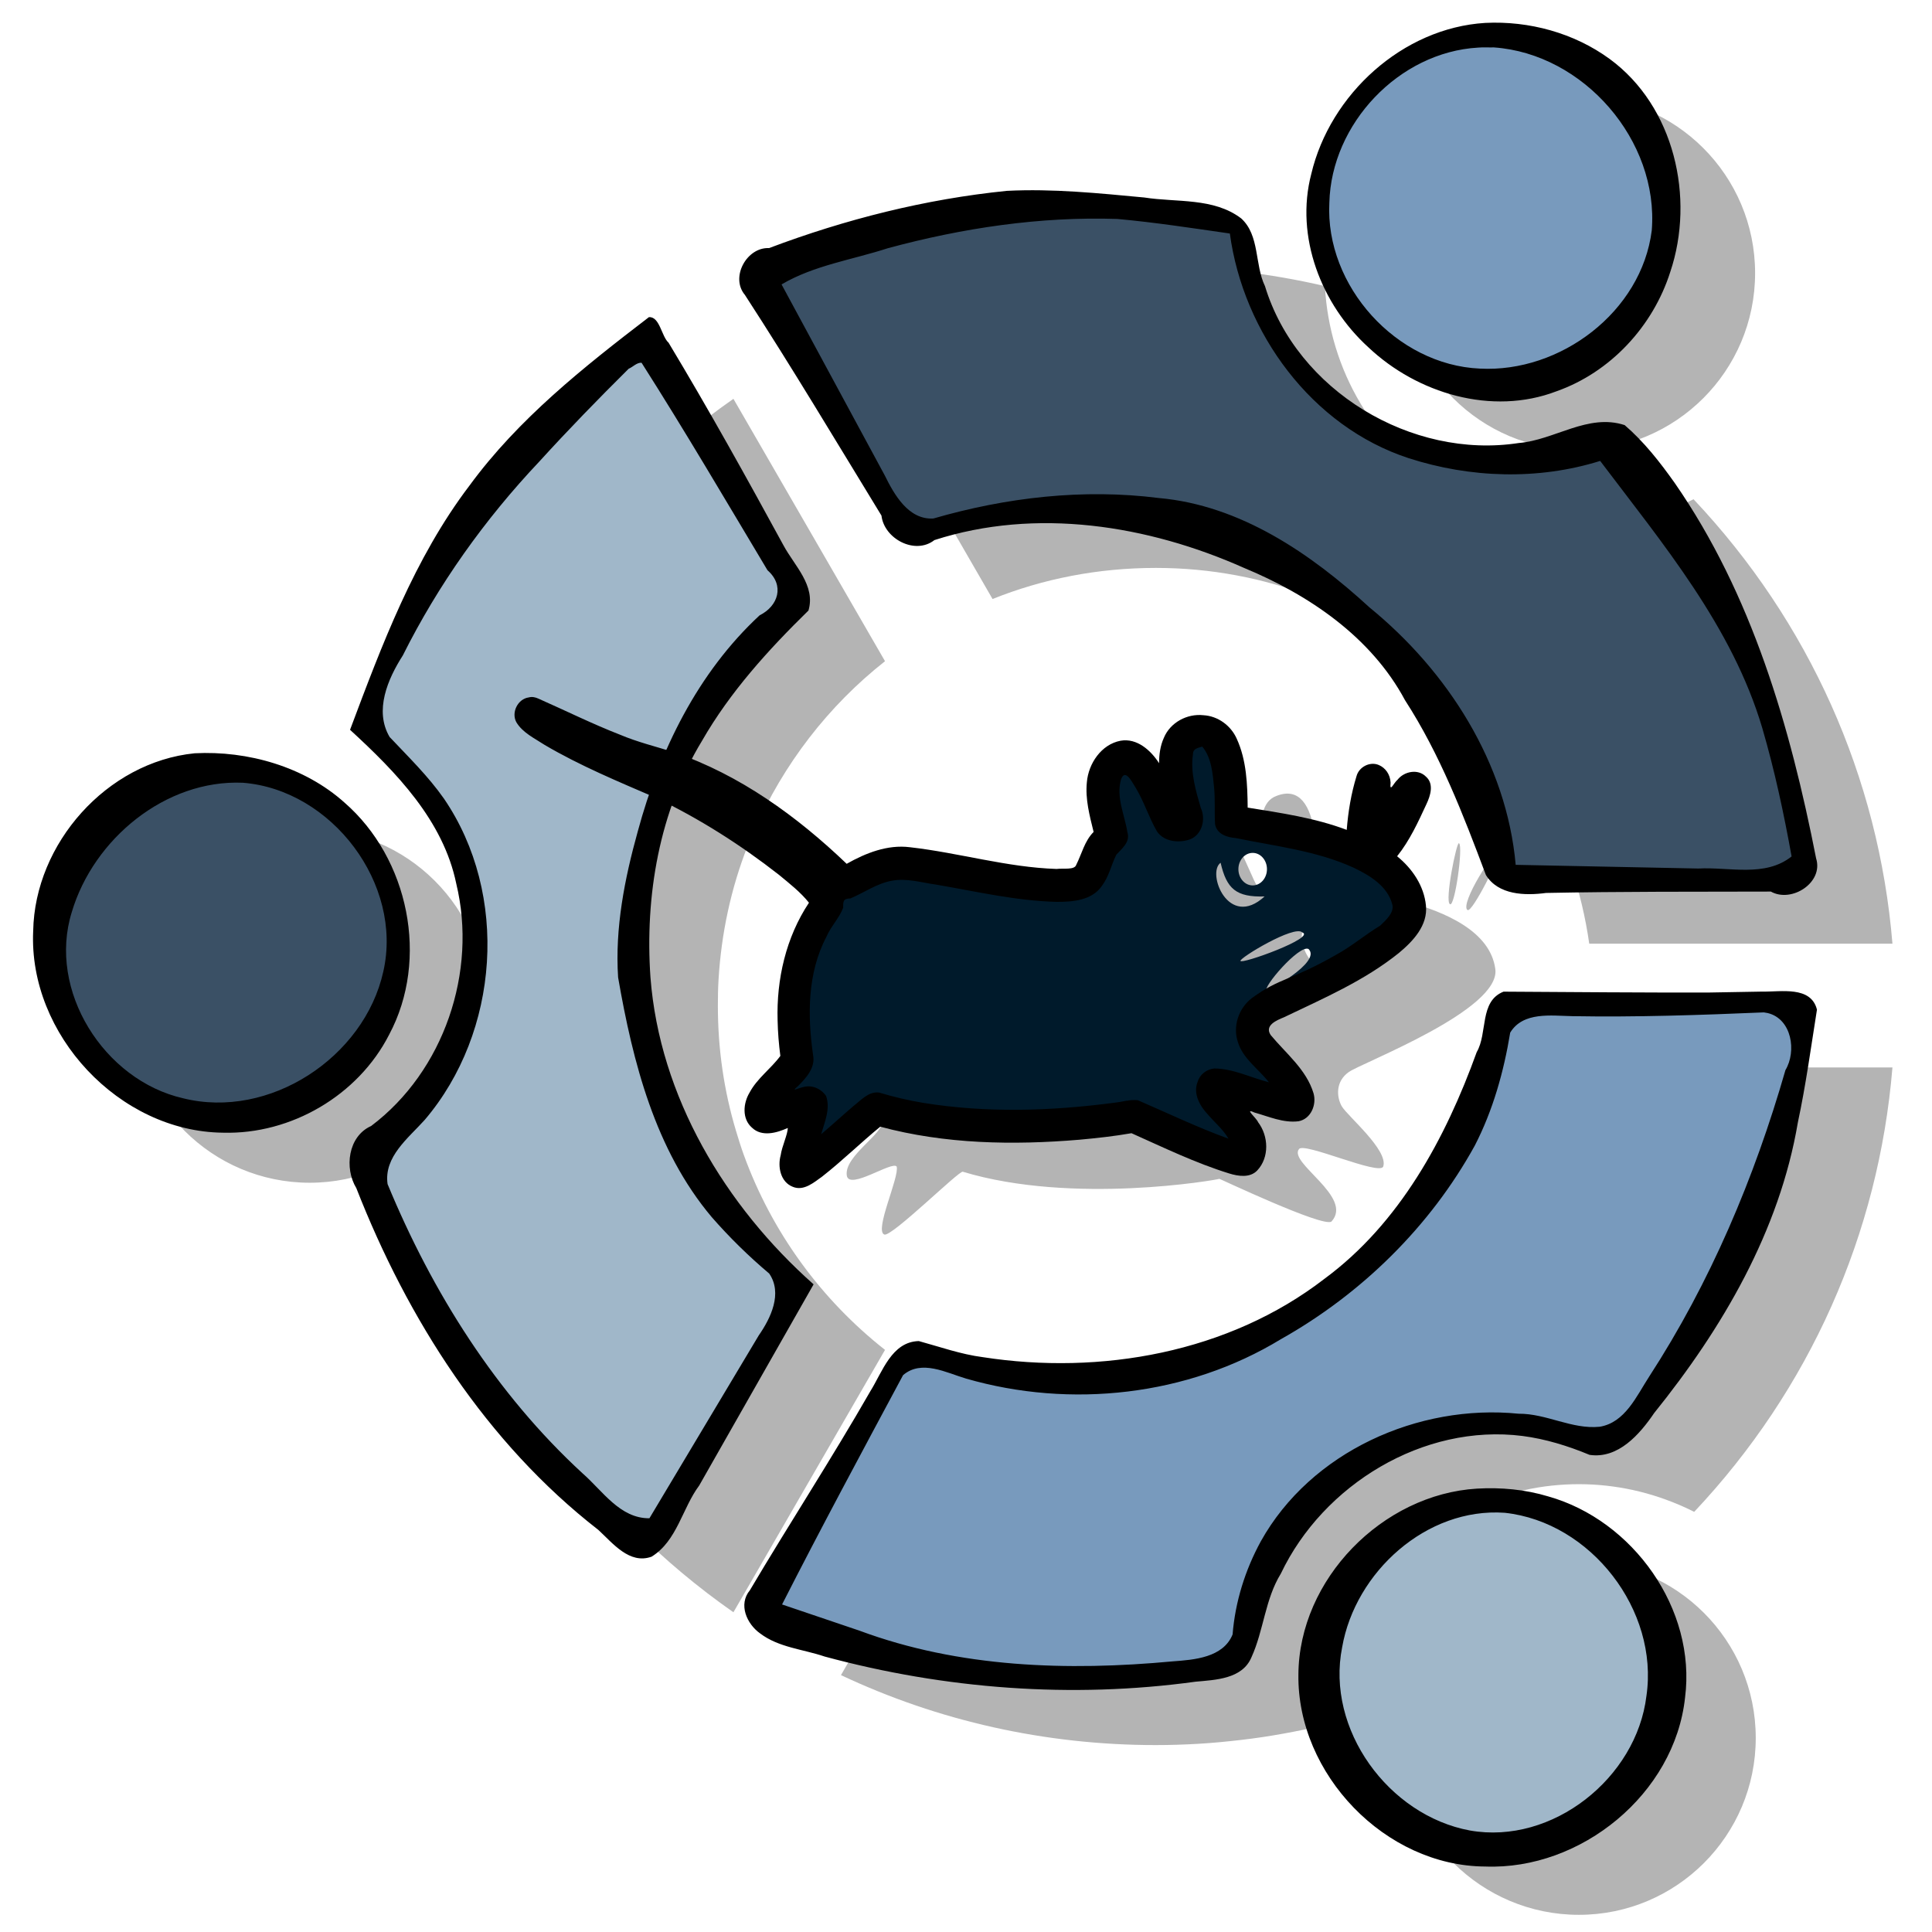 <?xml version="1.0" encoding="UTF-8" standalone="no"?>
<svg
   xmlns:dc="http://purl.org/dc/elements/1.1/"
   xmlns:cc="http://creativecommons.org/ns#"
   xmlns:rdf="http://www.w3.org/1999/02/22-rdf-syntax-ns#"
   xmlns:svg="http://www.w3.org/2000/svg"
   xmlns="http://www.w3.org/2000/svg"
   xmlns:sodipodi="http://sodipodi.sourceforge.net/DTD/sodipodi-0.dtd"
   xmlns:inkscape="http://www.inkscape.org/namespaces/inkscape"
   width="90"
   height="90"
   viewBox="0 0 360.267 93.793"
   id="svg2"
   sodipodi:version="0.32"
   inkscape:version="0.46+devel"
   sodipodi:docname="xubuntu.svg"
   sodipodi:docbase="/home/guilherme"
   inkscape:output_extension="org.inkscape.output.svg.inkscape"
   sodipodi:modified="true"
   version="1.0">
  <defs
     id="defs29" />
  <sodipodi:namedview
     inkscape:window-height="736"
     inkscape:window-width="1023"
     inkscape:pageshadow="2"
     inkscape:pageopacity="0.0"
     guidetolerance="10.0"
     gridtolerance="10.0"
     objecttolerance="10.0"
     borderopacity="1.0"
     bordercolor="#666666"
     pagecolor="#ffffff"
     id="base"
     inkscape:zoom="3.6235195"
     inkscape:cx="61.145249"
     inkscape:cy="43.670245"
     inkscape:window-x="0"
     inkscape:window-y="1"
     inkscape:current-layer="svg2"
     showgrid="false" />
  <path
     style="fill:#000000;fill-opacity:0.294"
     d="m 294.299,-115.284 c -18.213,0 -32.981,14.768 -32.981,32.981 0,18.213 14.768,32.981 32.981,32.981 18.213,0 32.981,-14.768 32.981,-32.981 0,-18.213 -14.768,-32.981 -32.981,-32.981 z m 0,0 m 0,0 m 0,0 m 0,0 m 0,0 m 0,0 m 0,0 m -78.768,31.773 c -20.627,0 -40.585,4.509 -58.713,13.047 l 28.269,48.928 c 9.399,-3.783 19.711,-5.799 30.444,-5.799 41.084,0 75.176,30.519 80.821,70.069 l 56.539,0 C 350.324,11.656 337.345,-17.297 315.803,-40.141 302.007,-33.114 285.031,-33.032 270.62,-41.349 256.199,-49.677 247.865,-64.41 247.062,-79.887 236.825,-82.274 226.304,-83.511 215.531,-83.511 z m 0,0 m 0,0 m 0,0 m 0,0 m 0,0 m 0,0 m 0,0 M 136.764,-58.866 C 130.128,-54.23 123.886,-49.005 118.038,-43.161 101.664,-26.787 89.949,-6.992 83.487,14.586 85.114,15.64 86.596,16.729 88.077,17.968 89.559,19.208 90.986,20.546 92.306,21.955 99.563,29.707 104.261,39.918 104.991,51.191 105.057,52.216 105.112,53.29 105.112,54.332 c 0,10.415 -3.357,19.974 -9.061,27.786 C 94.91,83.681 93.625,85.179 92.306,86.588 89.667,89.407 86.741,91.971 83.487,94.078 89.949,115.656 101.664,135.33 118.038,151.704 123.882,157.548 130.131,162.77 136.764,167.409 L 165.033,118.482 C 153.158,109.132 143.946,96.579 138.697,82.118 138.172,80.672 137.691,79.131 137.247,77.648 135.026,70.235 133.864,62.457 133.864,54.332 133.864,52.706 133.891,51.102 133.985,49.5 134.5,40.74 136.349,32.301 139.421,24.492 153.806,31.133 171.729,44.748 170.228,47.083 165.451,53.811 162.605,61.933 164.55,75.715 164.9,78.141 157.357,82.323 157.905,85.984 158.364,88.769 166.336,83.198 167.208,84.293 167.741,86.258 162.973,96.267 164.912,96.978 166.33,97.399 178.806,85.055 179.53,85.259 200.087,91.474 226.853,86.785 227.371,86.588 227.322,86.48 246.594,95.658 248.271,94.561 252.501,89.981 240.188,83.61 242.23,81.031 243.125,79.681 257.244,86.045 257.935,84.293 258.94,81.259 251.334,74.945 250.203,73.057 249.22,71.317 249.011,68.413 251.532,66.655 254.055,64.896 279.917,55.08 278.835,47.446 276.965,33.574 246.111,32.667 245.613,31.499 245.379,30.951 247,11.627 238.002,15.19 232.462,17.252 236.919,29.548 237.277,31.137 237.607,32.6 234.904,32.504 234.377,31.861 233.202,30.426 229.29,17.614 224.713,19.901 218.294,23.441 224.302,34.523 223.021,34.882 220.643,36.211 220.82,39.365 218.914,42.009 215.77,46.515 192.208,39.933 184.604,39.472 179.037,39.144 173.751,43.678 173.248,43.097 167.007,36.847 154.544,26.406 140.629,21.714 146.07,9.259 154.485,-1.635 165.033,-9.939 z m 0,0 m 0,0 m 0,0 m 0,0 m 0,0 m 0,0 m 0,0 m -79.009,80.217 c -18.213,0 -32.981,14.768 -32.981,32.981 0,18.213 14.768,32.981 32.981,32.981 18.213,0 32.981,-14.768 32.981,-32.981 0,-18.213 -14.768,-32.981 -32.981,-32.981 z m 0,0 m 0,0 m 0,0 m 0,0 m 0,0 m 0,0 m 0,0 M 272.07,24.009 C 271.649,23.52 269.345,34.862 270.379,35.365 271.266,36.029 272.88,24.599 272.07,24.009 z m 0,0 m 0,0 m 0,0 m 0,0 m 0,0 m 0,0 m 0,0 M 279.681,25.459 C 278.83,24.754 272.164,35.359 273.64,36.452 274.528,37.116 280.061,25.834 279.681,25.459 z m 0,0 m 0,0 m 0,0 m 0,0 m 0,0 m 0,0 m 0,0 M 243.559,39.352 C 244.69,44.235 246.475,45.789 251.774,45.634 245.029,51.819 240.911,41.224 243.559,39.352 z m 0,0 m 0,0 m 0,0 m 0,0 m 0,0 m 0,0 m 0,0 M 296.353,65.809 C 290.722,105.374 256.626,135.878 215.531,135.878 204.791,135.878 194.486,133.869 185.087,130.079 L 156.818,179.128 C 174.942,187.67 194.897,192.175 215.531,192.175 218.226,192.175 220.836,192.088 223.505,191.934 226.174,191.78 228.84,191.514 231.478,191.209 236.754,190.6 241.942,189.624 247.062,188.43 247.851,172.935 256.309,158.224 270.741,149.892 283.354,142.608 297.918,141.76 310.608,146.389 312.421,147.05 314.199,147.804 315.924,148.684 337.448,125.837 350.331,96.876 352.891,65.809 z m 0,0 m 0,0 m 0,0 m 0,0 m 0,0 m 0,0 m 0,0 M 294.42,157.866 c -18.213,0 -33.102,14.768 -33.102,32.981 0,18.213 14.889,32.981 33.102,32.981 18.213,0 32.981,-14.768 32.981,-32.981 0,-18.213 -14.768,-32.981 -32.981,-32.981 z"
     id="circle2537" />
  <g
     id="g2517"
     transform="matrix(0.966,0,0,0.966,4.542,-3.298)">
    <g
       transform="matrix(3.744,0,0,3.744,4.386,-128.155)"
       id="g3246">
      <circle
         style="fill:#3a5065;fill-opacity:1"
         sodipodi:ry="9.1239996"
         sodipodi:rx="9.1239996"
         sodipodi:cy="46.903999"
         sodipodi:cx="9.1239996"
         cx="9.124"
         cy="46.904"
         r="9.124"
         id="circle4" />
      <circle
         style="fill:#a0b7c9;fill-opacity:1"
         sodipodi:ry="9.1239996"
         sodipodi:rx="9.1239996"
         sodipodi:cy="84.667"
         sodipodi:cx="74.547997"
         cx="74.548"
         cy="84.667"
         r="9.124"
         id="circle6" />
      <circle
         style="fill:#789abd;fill-opacity:1"
         sodipodi:ry="9.1239996"
         sodipodi:rx="9.1239996"
         sodipodi:cy="9.1260004"
         sodipodi:cx="74.540001"
         cx="74.54"
         cy="9.126"
         r="9.124"
         id="circle8" />
      <path
         style="fill:#3a5065;fill-opacity:1"
         d="m 52.739,24.327 c 11.361,0 20.787,8.436 22.348,19.373 l 15.632,0 C 90.009,35.106 86.446,27.096 80.489,20.779 76.674,22.722 71.983,22.759 67.998,20.459 64.01,18.156 61.696,14.072 61.474,9.792 58.643,9.132 55.718,8.79 52.739,8.79 c -5.704,0 -11.216,1.245 -16.229,3.606 l 7.826,13.555 c 2.599,-1.046 5.435,-1.624 8.403,-1.624 z"
         id="path10" />
      <path
         style="fill:#a0b7c9;fill-opacity:1"
         d="m 30.163,46.904 c 0,-7.193 3.381,-13.61 8.636,-17.747 L 30.975,15.604 c -1.835,1.282 -3.571,2.733 -5.188,4.349 -4.528,4.528 -7.775,9.995 -9.562,15.962 3.6,2.332 5.984,6.38 5.984,10.989 0,4.608 -2.384,8.657 -5.984,10.988 1.787,5.967 5.034,11.434 9.562,15.962 1.616,1.616 3.35,3.065 5.184,4.348 L 38.796,64.648 C 33.542,60.511 30.163,54.094 30.163,46.904 z"
         id="path12" />
      <path
         style="fill:#789abd;fill-opacity:1"
         d="M 75.088,50.098 C 73.531,61.039 64.103,69.48 52.739,69.48 c -2.97,0 -5.807,-0.578 -8.406,-1.626 L 36.506,81.41 c 5.012,2.362 10.526,3.608 16.232,3.608 2.981,0 5.91,-0.344 8.742,-1.004 0.218,-4.285 2.533,-8.376 6.524,-10.68 3.986,-2.302 8.679,-2.265 12.495,-0.318 5.952,-6.318 9.511,-14.327 10.219,-22.918 z"
         id="path14" />
    </g>
    <circle
       transform="matrix(3.744,0,0,3.744,4.386,-128.155)"
       style="fill:#3a5065;fill-opacity:1"
       sodipodi:ry="9.1239996"
       sodipodi:rx="9.1239996"
       sodipodi:cy="46.903999"
       sodipodi:cx="9.1239996"
       cx="9.124"
       cy="46.904"
       r="9.124"
       id="circle3256" />
    <circle
       transform="matrix(3.744,0,0,3.744,4.386,-128.155)"
       style="fill:#a0b7c9;fill-opacity:1"
       sodipodi:ry="9.1239996"
       sodipodi:rx="9.1239996"
       sodipodi:cy="84.667"
       sodipodi:cx="74.547997"
       cx="74.548"
       cy="84.667"
       r="9.124"
       id="circle3258" />
    <circle
       transform="matrix(3.744,0,0,3.744,4.386,-128.155)"
       style="fill:#789abd;fill-opacity:1"
       sodipodi:ry="9.1239996"
       sodipodi:rx="9.1239996"
       sodipodi:cy="9.1260004"
       sodipodi:cx="74.540001"
       cx="74.54"
       cy="9.126"
       r="9.124"
       id="circle3260" />
    <path
       style="fill:#3a5065;fill-opacity:1"
       d="m 201.865,-37.064 c 42.541,0 77.836,31.588 83.681,72.541 l 58.533,0 c -2.659,-32.18 -16,-62.173 -38.306,-85.827 -14.285,7.275 -31.85,7.414 -46.772,-1.198 -14.933,-8.623 -23.598,-23.916 -24.429,-39.942 -10.601,-2.471 -21.553,-3.752 -32.708,-3.752 -21.358,0 -41.998,4.662 -60.769,13.502 l 29.304,50.756 c 9.732,-3.917 20.351,-6.081 31.465,-6.081 z"
       id="path3262" />
    <path
       style="fill:#a0b7c9;fill-opacity:1"
       d="m 117.33,47.475 c 0,-26.934 12.66,-50.962 32.337,-66.453 L 120.371,-69.726 c -6.871,4.8 -13.371,10.234 -19.426,16.285 -16.955,16.955 -29.113,37.426 -35.804,59.769 13.48,8.732 22.407,23.89 22.407,41.148 0,17.254 -8.927,32.416 -22.407,41.144 6.691,22.343 18.85,42.814 35.804,59.769 6.051,6.051 12.544,11.477 19.411,16.281 L 149.656,113.916 C 129.983,98.426 117.33,74.398 117.33,47.475 z"
       id="path3264" />
    <path
       style="fill:#789abd;fill-opacity:1"
       d="m 285.55,59.435 c -5.83,40.968 -41.133,72.575 -83.685,72.575 -11.121,0 -21.744,-2.164 -31.476,-6.088 L 141.081,176.681 c 18.767,8.844 39.414,13.51 60.78,13.51 11.162,0 22.13,-1.288 32.734,-3.759 0.816,-16.045 9.485,-31.364 24.429,-39.991 14.925,-8.62 32.498,-8.481 46.787,-1.191 22.287,-23.657 35.613,-53.647 38.265,-85.815 z"
       id="path3266" />
    <path
       d="m 97.909,3.255 c 0.532,-0.089 13.805,6.917 22.726,9.338 15.908,4.065 30.43,16.301 37.449,23.33 0.52,0.602 6.028,-4.124 11.793,-3.783 7.874,0.477 32.236,7.327 35.492,2.662 1.974,-2.739 1.832,-6.099 4.295,-7.475 1.326,-0.371 -4.928,-11.809 1.719,-15.474 4.739,-2.369 8.755,10.892 9.972,12.378 0.545,0.665 3.437,0.827 3.095,-0.688 -0.371,-1.645 -5.049,-14.37 0.688,-16.505 9.317,-3.689 7.666,16.281 7.908,16.849 0.515,1.209 32.449,2.141 34.385,16.505 1.12,7.905 -25.584,18.123 -28.196,19.943 -2.611,1.82 -2.393,4.732 -1.375,6.534 1.17,1.954 8.95,8.549 7.909,11.691 -0.715,1.815 -15.235,-4.836 -16.162,-3.438 -2.114,2.67 10.57,9.355 6.19,14.098 -1.736,1.136 -21.714,-8.364 -21.664,-8.253 -0.536,0.204 -28.229,5.059 -49.515,-1.376 -0.75,-0.212 -13.662,12.472 -15.13,12.036 -2.007,-0.736 2.959,-11.032 2.407,-13.067 -0.902,-1.134 -9.153,4.604 -9.628,1.72 -0.568,-3.79 7.24,-8.148 6.877,-10.66 -2.013,-14.271 0.899,-22.605 5.845,-29.571 1.649,-2.565 -19.384,-18.448 -34.612,-24.717 C 105.151,9.064 97.004,3.751 97.909,3.255 z m 0,0 m 0,0 m 0,0 m 0,0 m 0,0 m 0,0 m 0,0 m 0,0 m 0,0 m 0,0 m 0,0 m 0,0 m 0,0 m 0,0 m 0,0 m 0,0 m 0,0 m 0,0 m 136.845,47.716 C 234.588,50.388 245.146,44.001 246.675,45.469 c 2.752,0.997 -11.823,6.243 -11.92,5.502 z m 0,0 m 0,0 m 0,0 m 0,0 m 0,0 m 0,0 m 0,0 m 0,0 m 0,0 m 0,0 m 0,0 m 0,0 m 0,0 m 0,0 m 0,0 m 0,0 m 0,0 m 0,0 m 5.043,5.808 c -0.93,-0.562 6.321,-9.017 8.1,-8.1 2.597,2.58 -8.222,8.301 -8.1,8.1 z m 0,0 m 0,0 m 0,0 m 0,0 m 0,0 m 0,0 m 0,0 m 0,0 m 0,0 m 0,0 m 0,0 m 0,0 m 0,0 m 0,0 m 0,0 m 0,0 m 0,0 m 0,0 m 28.579,-39.124 c -0.882,-0.729 -7.794,10.178 -6.266,11.31 0.919,0.688 6.66,-10.921 6.266,-11.31 z m 0,0 m 0,0 m 0,0 m 0,0 m 0,0 m 0,0 m 0,0 m 0,0 m 0,0 m 0,0 m 0,0 m 0,0 m 0,0 m 0,0 m 0,0 m 0,0 m 0,0 m 0,0 m -28.508,15.611 c 0,1.733 -1.235,3.14 -2.757,3.14 -1.522,0 -2.757,-1.407 -2.757,-3.14 0,-1.733 1.235,-3.14 2.757,-3.14 1.522,0 2.757,1.407 2.757,3.14 z m 0,0 m 0,0 m 0,0 m 0,0 m 0,0 m 0,0 m 0,0 m 0,0 m 0,0 m 0,0 m 0,0 m 0,0 m 0,0 m 0,0 m 0,0 m 0,0 m 0,0 m 0,0 m 20.561,-17.139 c -0.436,-0.507 -2.752,11.247 -1.681,11.768 0.919,0.688 2.52,-11.156 1.681,-11.768 z m 0,0 m 0,0 m 0,0 m 0,0 m 0,0 m 0,0 m 0,0 m 0,0 m 0,0 m 0,0 m 0,0 m 0,0 m 0,0 m 0,0 m 0,0 m 0,0 m 0,0 m 0,0 m -29.509,15.907 c -2.742,1.938 1.505,12.907 8.489,6.502 -5.487,0.161 -7.318,-1.446 -8.489,-6.502 z"
       style="fill:#001a2b;fill-opacity:1;fill-rule:evenodd;stroke:none"
       id="path3268" />
  </g>
  <path
     style="fill:#000000;fill-opacity:1;stroke:none"
     d="m 276.948,-128.965 c -15.396,0.945 -28.92,13.321 -32.426,28.151 -3.072,11.71 1.875,24.369 10.645,32.34 9.112,8.617 23.05,12.798 35.064,8.207 C 300.318,-63.823 308.239,-72.386 311.463,-82.534 316.106,-96.361 312.218,-113.42 300.152,-122.25 293.509,-127.101 285.133,-129.374 276.948,-128.965 z m 0,0 m 0,0 m 1.63,4.57 C 295.325,-123.215 309.364,-107.026 308.009,-90.267 306.106,-75.077 290.95,-63.698 275.95,-64.503 260.404,-65.185 247.08,-79.901 247.889,-95.438 248.254,-110.159 260.856,-123.519 275.635,-124.361 276.612,-124.447 277.598,-124.369 278.578,-124.396 z m 0,0 m 0,0 M 187.76,-97.649 C 172.578,-96.119 157.67,-92.353 143.406,-86.975 139.247,-87.169 136.139,-81.527 138.9,-78.252 147.687,-64.718 155.958,-50.861 164.369,-37.093 164.869,-32.764 170.63,-29.695 174.243,-32.523 193.218,-38.637 214.049,-35.319 231.957,-27.346 244.054,-22.343 255.681,-14.471 261.993,-2.677 268.527,7.421 272.871,18.709 277.076,29.918 279.379,33.682 284.393,33.797 288.293,33.274 302.266,33 316.243,33.048 330.218,33.018 334.076,35.19 340.089,31.354 338.655,26.819 333.842,2.29 326.684,-22.427 312.285,-43.184 309.536,-47.061 306.575,-50.852 302.96,-53.965 296.129,-56.209 289.883,-51.174 283.207,-50.627 263.228,-47.54 241.804,-60.4 235.885,-79.881 233.939,-83.898 234.933,-89.348 231.449,-92.51 226.308,-96.422 219.417,-95.462 213.382,-96.409 204.871,-97.208 196.318,-98.082 187.76,-97.649 z m 0,0 m 0,0 m 20.611,5.241 c 7.02,0.64 13.988,1.716 20.963,2.716 2.506,18.515 15.269,35.971 33.312,41.882 11.503,3.722 24.158,4.141 35.744,0.523 11.693,15.484 24.623,30.887 30.233,49.829 2.293,7.858 4.012,15.872 5.462,23.925 C 329.134,30.409 322.46,28.396 316.688,28.721 305.338,28.491 293.987,28.262 282.637,28.033 280.942,9.058 269.939,-8.083 255.395,-19.952 244.448,-29.999 231.303,-39.02 216.096,-40.368 202.011,-42.158 187.643,-40.489 174.051,-36.549 169.399,-36.279 166.748,-41.006 164.976,-44.602 158.563,-56.468 152.151,-68.335 145.739,-80.201 151.812,-83.777 158.926,-84.788 165.547,-86.948 179.477,-90.714 193.917,-92.889 208.372,-92.408 z m 0,0 m 0,0 M 121.005,-74.097 C 108.847,-64.784 96.663,-55.136 87.548,-42.692 77.254,-29.139 71.209,-12.967 65.274,2.852 73.845,10.722 82.648,19.733 85.081,31.541 89.052,47.971 82.776,66.521 69.205,76.733 64.895,78.656 64.169,84.582 66.449,88.324 76.007,112.764 90.674,135.81 111.578,152.053 114.255,154.513 117.378,158.543 121.516,157.038 126.288,154.059 127.203,148.036 130.386,143.765 137.496,131.263 144.605,118.762 151.714,106.26 135.234,91.647 123.002,71.256 121.292,48.996 120.24,33.806 122.929,18.059 130.902,4.915 136.138,-4.212 143.269,-12.063 150.756,-19.389 152.143,-24.042 148.124,-27.775 146.113,-31.517 139.178,-44.245 132.143,-56.915 124.668,-69.335 123.352,-70.492 123.03,-74.246 121.005,-74.097 z m 0,0 m 0,0 m -1.374,8.5 c 8.103,12.728 15.745,25.753 23.487,38.698 3.215,2.817 2.024,6.662 -1.47,8.404 C 130.111,-7.804 122.984,6.772 118.93,21.79 116.468,30.622 114.657,39.835 115.261,49.029 118.007,64.821 122.151,81.166 132.701,93.702 136.005,97.487 139.596,101.009 143.438,104.247 145.965,107.936 143.73,112.553 141.488,115.783 134.693,127.149 127.897,138.514 121.101,149.88 115.603,149.932 112.356,144.746 108.638,141.507 92.505,126.672 80.602,107.73 72.273,87.566 71.538,82.464 76.184,78.963 79.207,75.583 93.142,59.218 94.976,33.546 82.792,15.695 79.851,11.496 76.161,7.912 72.656,4.194 69.741,-0.733 72.327,-6.661 75.117,-11.017 81.736,-24.247 90.39,-36.394 100.542,-47.143 105.979,-53.12 111.514,-58.803 117.234,-64.479 118.03,-64.805 118.712,-65.639 119.631,-65.597 z m 0,0 m 0,0 M 36.29,7.23 C 19.935,8.873 6.483,24.029 6.188,40.37 5.29,59.642 22.25,77.802 41.595,77.98 54.277,78.336 66.783,71.025 72.558,59.71 80.095,45.614 76.216,26.835 64.231,16.417 56.766,9.724 46.198,6.712 36.29,7.23 z m 0,0 m 0,0 m 9.011,5.496 c 16.58,1.32 29.893,18.892 26.176,35.205 C 67.928,63.949 50.216,75.579 34.129,71.559 19.414,68.197 8.807,51.483 13.391,36.825 17.43,23.253 30.82,12.098 45.302,12.726 z m 0,0 m 0,0 M 318.842,51.84 C 306.017,51.876 293.192,51.752 280.368,51.68 275.823,53.484 277.452,59.392 275.367,62.955 269.569,79.023 260.995,94.897 246.978,105.225 229.118,119.01 205.243,123.242 183.253,119.835 179.17,119.307 175.254,117.906 171.335,116.838 166.271,116.96 164.553,122.577 162.304,126.176 155.11,138.725 147.206,150.858 139.838,163.297 137.631,165.943 139.247,169.58 141.744,171.354 145.213,173.988 149.752,174.293 153.77,175.662 176.216,181.735 199.861,183.527 222.921,180.357 226.661,180.012 231.643,179.869 233.356,175.82 235.659,170.782 235.892,164.987 238.845,160.2 246.738,143.624 265.41,132.197 283.887,134.531 288.208,135.089 292.394,136.39 296.409,138.056 301.748,138.851 305.771,134.222 308.47,130.245 321.184,114.469 331.837,96.283 335.255,76.064 336.743,69.108 337.697,62.056 338.815,55.035 337.701,50.564 332.093,51.74 328.664,51.668 325.39,51.726 322.116,51.783 318.842,51.84 z m 0,0 m 0,0 M 329.643,55.674 C 334.124,56.771 335.051,62.785 332.935,66.316 327.153,86.421 318.93,105.905 307.514,123.482 305.166,127.09 303.046,132.041 298.295,132.815 293.1,133.332 288.369,130.342 283.183,130.385 264.479,128.506 244.429,137.479 235.118,154.162 232.191,159.515 230.331,165.456 229.846,171.546 228.093,175.864 222.705,176.272 218.693,176.563 199.127,178.39 178.882,177.756 160.278,170.843 155.464,169.213 150.649,167.583 145.834,165.953 153.142,151.59 160.784,137.401 168.395,123.197 171.843,120.224 176.473,122.752 180.155,123.836 199.633,129.464 221.457,127.084 238.851,116.487 253.871,108.046 266.7,95.486 275.018,80.369 278.406,73.793 280.416,66.594 281.614,59.317 284.014,55.37 289.266,56.174 293.182,56.25 305.096,56.459 317.007,56.05 328.908,55.547 z m 0,0 m 0,0 M 275.415,144.351 C 257.787,145.416 242.231,161.242 242.117,179.023 241.865,197.596 258.306,214.732 276.962,214.821 294.813,215.504 312.28,201.278 314.217,183.327 316.339,166.819 304.533,150.259 288.693,145.801 284.407,144.505 279.877,144.092 275.415,144.351 z m 0,0 m 0,0 M 280.591,148.857 C 296.662,150.591 309.361,167.033 307.016,183.011 305.174,198.304 289.492,210.82 274.104,208.103 258.939,205.301 247.209,189.265 250.275,173.932 252.718,159.904 266.005,147.831 280.591,148.857 z"
     id="circle3413" />
  <path
     style="fill:#000000;fill-opacity:1;fill-rule:evenodd;stroke:none"
     d="M 98.604,-3.188 C 96.564,-2.912 95.298,-0.398 96.28,1.431 97.47,3.42 99.695,4.442 101.567,5.674 108.181,9.565 115.285,12.507 122.316,15.538 130.466,19.437 138.136,24.327 145.248,29.889 147.21,31.513 149.253,33.095 150.851,35.095 146.567,41.535 144.772,49.379 145.003,57.054 145.048,59.265 145.23,61.471 145.515,63.663 143.759,66.054 141.201,67.827 139.781,70.491 138.579,72.474 138.325,75.384 140.219,77.039 142.052,78.814 144.843,78.03 146.895,77.098 146.907,78.267 145.804,80.523 145.578,82.182 144.98,84.343 145.544,87.191 147.848,88.078 149.895,88.911 151.767,87.26 153.325,86.15 157.07,83.217 160.469,79.874 164.145,76.861 176.221,80.117 188.902,80.33 201.299,79.289 204.541,78.99 207.784,78.639 210.992,78.075 216.986,80.752 222.925,83.636 229.208,85.582 230.904,86.107 233.096,86.448 234.449,85.016 236.735,82.584 236.563,78.595 234.599,76.019 234.294,75.227 231.898,73.29 233.9,74.214 236.584,74.964 239.311,76.21 242.154,75.847 244.471,75.409 245.546,72.739 244.938,70.631 243.603,66.188 239.8,63.213 236.943,59.762 235.748,57.961 238.083,57.01 239.401,56.469 246.8,52.93 254.457,49.626 260.888,44.438 263.507,42.263 266.279,39.31 265.9,35.629 265.553,31.956 263.34,28.71 260.523,26.435 262.854,23.526 264.429,20.09 265.987,16.726 266.738,15.144 267.447,12.925 265.892,11.576 264.425,10.083 261.834,10.593 260.613,12.155 259.868,12.771 259.108,14.708 259.309,12.694 259.228,11.134 258.321,9.932 257.116,9.42 255.451,8.707 253.401,9.775 252.95,11.512 251.949,14.753 251.396,18.136 251.128,21.514 245.195,19.273 238.887,18.364 232.658,17.36 232.613,13.041 232.453,8.54 230.634,4.548 229.548,2.073 227.119,0.277 224.397,0.132 221.366,-0.202 218.211,1.489 217.033,4.344 216.357,5.823 216.139,7.47 216.137,9.083 214.606,6.685 212.011,4.348 208.949,4.891 205.369,5.567 202.957,9.152 202.671,12.635 202.351,15.776 203.186,18.876 203.93,21.897 202.24,23.585 201.734,25.962 200.693,28.024 200.386,29.033 198.348,28.635 197.019,28.799 187.766,28.501 178.821,25.781 169.656,24.746 165.491,24.222 161.442,25.829 157.882,27.841 148.626,18.976 137.942,11.241 125.73,7.051 122.351,5.988 118.896,5.153 115.624,3.768 110.448,1.754 105.469,-0.724 100.393,-2.964 99.823,-3.227 99.225,-3.352 98.604,-3.188 z m 0,0 m 0,0 M 224.19,5.983 C 225.941,8.081 226.133,11.032 226.399,13.653 226.62,15.91 226.44,18.197 226.576,20.445 226.915,22.324 228.787,22.903 230.442,23.041 237.836,24.56 245.49,25.402 252.425,28.569 255.421,30.007 258.777,32.005 259.636,35.465 260.007,36.973 258.391,38.388 257.36,39.377 254.524,41.082 252.002,43.269 249.083,44.842 240.722,49.632 238.657,49.054 233.425,52.894 230.98,54.772 229.833,58.142 230.837,61.089 231.791,64.218 234.7,66.094 236.62,68.585 233.246,67.71 229.996,66.047 226.458,66.004 224.968,66.141 223.713,67.156 223.322,68.513 222.429,70.769 223.788,73.063 225.309,74.669 226.573,76.139 228.104,77.397 229.079,79.098 223.316,77.012 217.785,74.351 212.167,71.92 210.438,71.777 209.58,72.21 207.634,72.414 195.907,73.954 183.925,74.319 172.216,72.428 169.423,71.968 166.6,71.303 163.931,70.496 161.975,70.232 160.538,71.95 159.128,73.026 157.109,74.754 155.152,76.554 153.12,78.267 153.782,75.979 154.877,73.528 154.047,71.141 153.096,69.744 151.334,68.978 149.678,69.504 148.819,69.669 147.361,70.488 148.781,69.316 150.312,67.783 152.085,65.865 151.618,63.504 150.557,56.121 150.547,48.182 154.118,41.422 154.941,39.503 156.492,37.979 157.228,36.037 157.22,34.796 157.235,34.323 158.585,34.296 161.175,33.2 163.54,31.48 166.368,30.984 169.113,30.485 171.858,31.348 174.567,31.721 182.006,32.989 189.419,34.742 196.993,34.935 200.02,34.955 203.69,34.672 205.521,31.888 206.806,30.175 207.219,28.031 208.16,26.149 209.111,25.069 210.823,23.819 210.23,21.955 209.718,18.718 208.097,15.438 209.032,12.129 209.83,9.867 211.167,12.758 211.789,13.684 213.349,16.268 214.234,19.2 215.744,21.8 217.062,23.748 219.864,24.009 221.926,23.273 224.171,22.396 224.889,19.488 223.914,17.419 222.978,14.174 221.944,10.763 222.464,7.358 222.466,6.325 223.421,6.238 224.19,5.983 z m 0,0 m 0,0 m -13.869,66.02 c 0.039,0.245 -0.162,-0.029 0,0 z"
     id="path3437"
     sodipodi:nodetypes="ccccccscccccsccccsscccscccscscccscccccccsccccccccsccccscccscccccccccccsccccccccccsccccccscsccccc" />
</svg>

